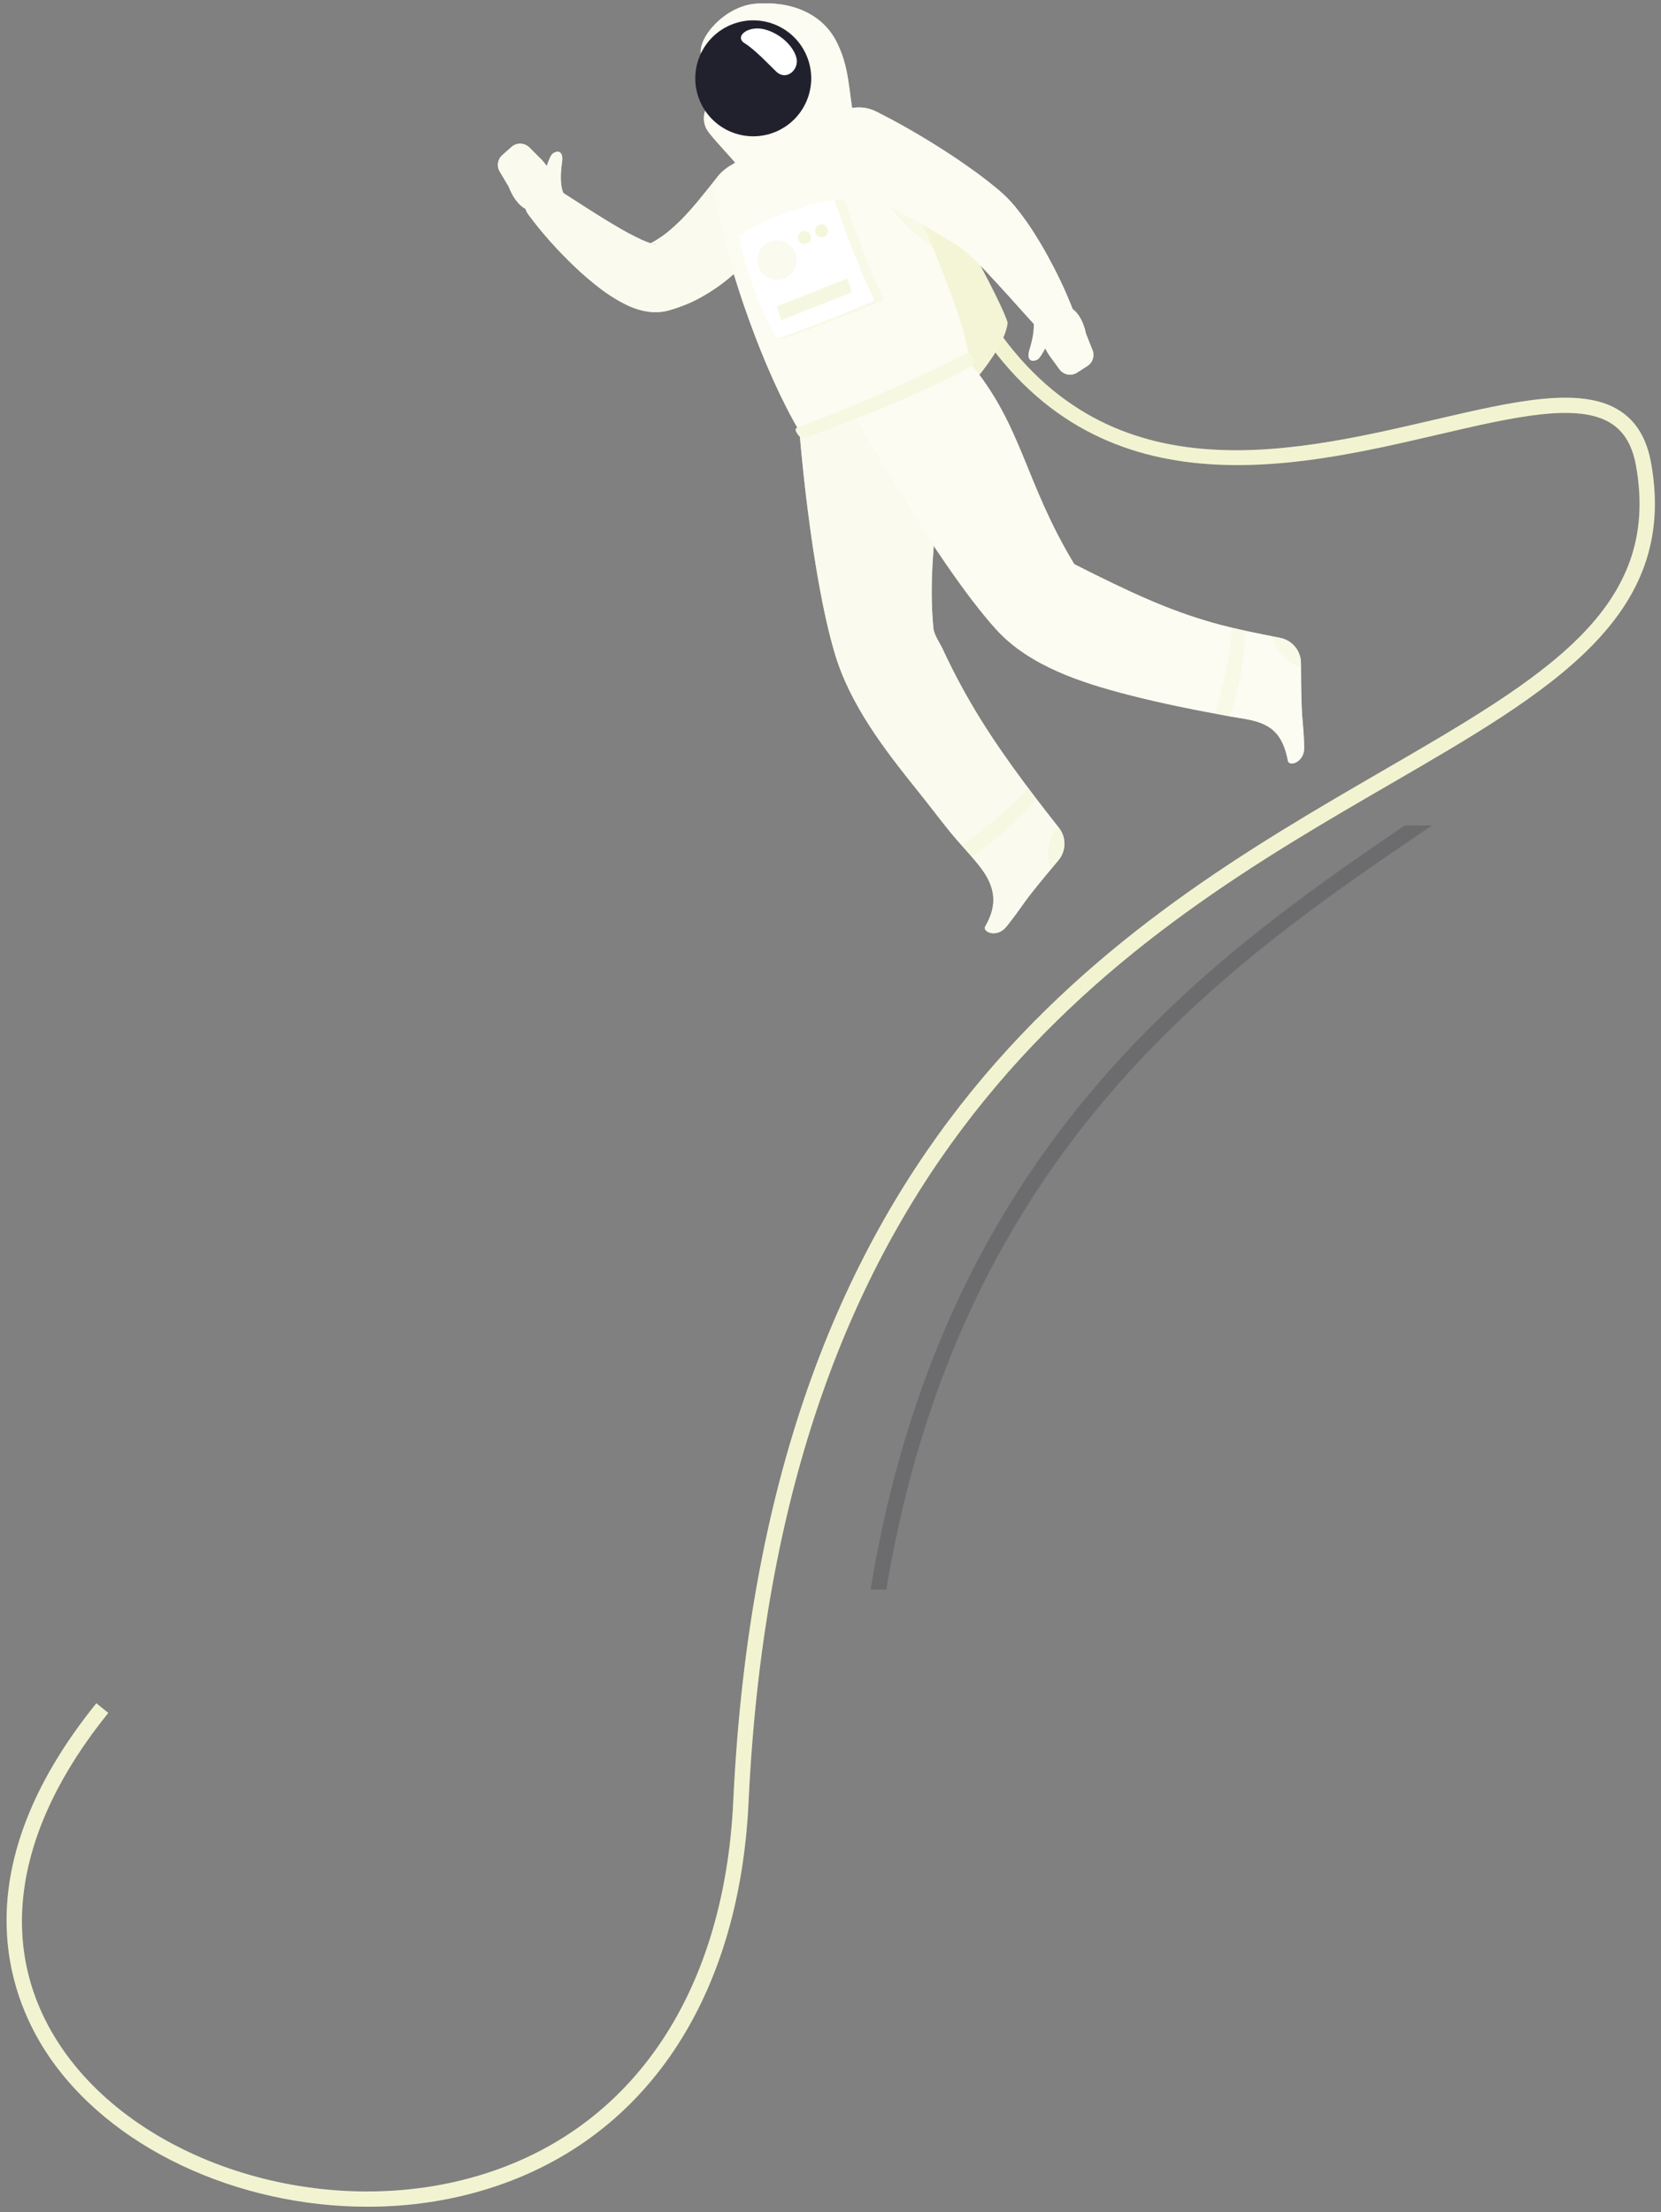<svg width="217" height="289" viewBox="0 0 217 289" fill="none" xmlns="http://www.w3.org/2000/svg">
<rect x="0" y="0" width="217" height="289" fill="#808080" stroke="none"/>
<path opacity="0.2" d="M187.097 107.83C160.207 126 125.397 149.96 115.787 207.64H113.737C123.087 150.66 156.627 126.07 183.527 107.83H187.097Z" fill="#21212E"/>
<path d="M48.019 288.267C31.049 288.268 14.21 280.605 6.033 268.081C0.98 260.342 -4.887 244.131 12.588 222.503L14.144 223.761C1.782 239.06 -0.504 254.411 7.708 266.988C17.702 282.297 41.304 289.994 61.438 284.516C82.066 278.903 94.59 260.959 95.799 235.288C99.934 147.481 146.583 120.433 180.645 100.683C201.807 88.413 217.097 79.547 213.736 60.845C213.27 58.25 212.235 56.457 210.573 55.364C206.22 52.496 197.72 54.478 187.879 56.772C168.573 61.269 142.133 67.429 126.382 40.638L128.106 39.624C143.112 65.147 167.683 59.424 187.425 54.823C197.715 52.427 206.602 50.356 211.673 53.692C213.818 55.104 215.137 57.328 215.705 60.491C219.314 80.573 202.692 90.211 181.648 102.413C147.984 121.932 101.88 148.664 97.796 235.381C96.544 261.977 83.483 280.589 61.962 286.445C57.427 287.679 52.716 288.266 48.019 288.267Z" fill="#EFF1C5"/>
<path opacity="0.2" d="M48.019 288.267C31.049 288.268 14.21 280.605 6.033 268.081C0.98 260.342 -4.887 244.131 12.588 222.503L14.144 223.761C1.782 239.06 -0.504 254.411 7.708 266.988C17.702 282.297 41.304 289.994 61.438 284.516C82.066 278.903 94.59 260.959 95.799 235.288C99.934 147.481 146.583 120.433 180.645 100.683C201.807 88.413 217.097 79.547 213.736 60.845C213.27 58.25 212.235 56.457 210.573 55.364C206.22 52.496 197.72 54.478 187.879 56.772C168.573 61.269 142.133 67.429 126.382 40.638L128.106 39.624C143.112 65.147 167.683 59.424 187.425 54.823C197.715 52.427 206.602 50.356 211.673 53.692C213.818 55.104 215.137 57.328 215.705 60.491C219.314 80.573 202.692 90.211 181.648 102.413C147.984 121.932 101.88 148.664 97.796 235.381C96.544 261.977 83.483 280.589 61.962 286.445C57.427 287.679 52.716 288.266 48.019 288.267Z" fill="white"/>
<path d="M105.758 16.949C112.613 16.824 119.34 19.083 119.34 19.083C119.34 19.083 130.305 37.854 131.642 42.15C131.181 46.39 124.027 53.341 124.027 53.341L105.758 16.949Z" fill="#EFF1C5"/>
<path opacity="0.3" d="M105.758 16.949C112.613 16.824 119.34 19.083 119.34 19.083C119.34 19.083 130.305 37.854 131.642 42.15C131.181 46.39 124.027 53.341 124.027 53.341L105.758 16.949Z" fill="white"/>
<path d="M138.339 108.133C134.203 102.885 130.142 97.539 126.78 91.748C125.94 90.301 125.144 88.827 124.391 87.333C123.963 86.484 123.549 85.628 123.147 84.766C122.796 84.013 122.021 82.904 121.943 82.082C120.742 69.41 125.08 60.082 120.915 49.91L104.444 56.347C104.444 56.347 105.845 74.469 109.042 85.31C111.026 92.036 115.517 97.859 119.845 103.247C121.199 104.933 122.504 106.657 123.855 108.345C125.134 109.943 126.567 111.409 127.849 112.999C129.796 115.412 130.444 117.715 128.964 120.56C128.885 120.712 128.802 120.863 128.717 121.013C128.297 121.754 130.263 122.594 131.498 121.034C133.54 118.453 133.219 118.612 134.96 116.411C136.017 115.075 137.231 113.632 138.279 112.378C139.303 111.155 139.326 109.385 138.339 108.133Z" fill="#EFF1C5"/>
<path opacity="0.7" d="M138.339 108.133C134.203 102.885 130.142 97.539 126.78 91.748C125.94 90.301 125.144 88.827 124.391 87.333C123.963 86.484 123.549 85.628 123.147 84.766C122.796 84.013 122.021 82.904 121.943 82.082C120.742 69.41 125.08 60.082 120.915 49.91L104.444 56.347C104.444 56.347 105.845 74.469 109.042 85.31C111.026 92.036 115.517 97.859 119.845 103.247C121.199 104.933 122.504 106.657 123.855 108.345C125.134 109.943 126.567 111.409 127.849 112.999C129.796 115.412 130.444 117.715 128.964 120.56C128.885 120.712 128.802 120.863 128.717 121.013C128.297 121.754 130.263 122.594 131.498 121.034C133.54 118.453 133.219 118.612 134.96 116.411C136.017 115.075 137.231 113.632 138.279 112.378C139.303 111.155 139.326 109.385 138.339 108.133Z" fill="white"/>
<path opacity="0.3" d="M134.312 102.918C132.107 105.583 127.624 109.04 125.648 110.441C126.078 110.92 126.504 111.409 126.931 111.898C130.999 109.241 134.215 105.794 135.435 104.394C135.058 103.909 134.685 103.413 134.312 102.918Z" fill="#EFF1C5"/>
<path opacity="0.3" d="M138.335 108.135C138.297 108.083 138.257 108.041 138.219 107.99C137.525 108.713 137.036 109.866 136.954 111.16C136.888 112.054 137.038 112.872 137.331 113.511C137.664 113.125 137.975 112.743 138.28 112.38C139.308 111.156 139.322 109.387 138.335 108.135Z" fill="#EFF1C5"/>
<path d="M101.842 28.951C100.119 31.457 98.088 33.927 95.467 36.145C94.166 37.26 92.681 38.269 91.05 39.125C90.227 39.545 89.362 39.909 88.467 40.21L87.792 40.427L87.574 40.495C87.416 40.543 87.257 40.586 87.097 40.624C86.795 40.692 86.492 40.738 86.224 40.76C85.141 40.842 84.356 40.688 83.709 40.527C82.432 40.179 81.579 39.714 80.772 39.263C79.977 38.804 79.279 38.334 78.618 37.849C77.316 36.858 76.138 35.863 75.04 34.801C72.83 32.691 70.87 30.503 69.05 28.066C68.22 26.955 68.448 25.382 69.559 24.553C70.416 23.912 71.549 23.902 72.402 24.441L72.478 24.49C74.838 25.988 77.219 27.568 79.542 28.982C80.715 29.674 81.861 30.37 82.988 30.912C83.542 31.192 84.085 31.447 84.575 31.628C85.052 31.814 85.528 31.92 85.652 31.895C85.704 31.892 85.642 31.821 85.274 31.834C85.185 31.839 85.059 31.851 84.931 31.879C84.857 31.893 84.785 31.912 84.713 31.935C84.644 31.958 84.742 31.916 84.748 31.91L85.079 31.741C85.519 31.517 85.941 31.237 86.369 30.952C87.225 30.373 88.04 29.638 88.872 28.832C90.518 27.197 92.102 25.162 93.774 23.046L93.796 23.017C95.508 20.849 98.654 20.48 100.822 22.192C102.898 23.831 103.315 26.8 101.842 28.951Z" fill="#EFF1C5"/>
<path opacity="0.7" d="M101.842 28.951C100.119 31.457 98.088 33.927 95.467 36.145C94.166 37.26 92.681 38.269 91.05 39.125C90.227 39.545 89.362 39.909 88.467 40.21L87.792 40.427L87.574 40.495C87.416 40.543 87.257 40.586 87.097 40.624C86.795 40.692 86.492 40.738 86.224 40.76C85.141 40.842 84.356 40.688 83.709 40.527C82.432 40.179 81.579 39.714 80.772 39.263C79.977 38.804 79.279 38.334 78.618 37.849C77.316 36.858 76.138 35.863 75.04 34.801C72.83 32.691 70.87 30.503 69.05 28.066C68.22 26.955 68.448 25.382 69.559 24.553C70.416 23.912 71.549 23.902 72.402 24.441L72.478 24.49C74.838 25.988 77.219 27.568 79.542 28.982C80.715 29.674 81.861 30.37 82.988 30.912C83.542 31.192 84.085 31.447 84.575 31.628C85.052 31.814 85.528 31.92 85.652 31.895C85.704 31.892 85.642 31.821 85.274 31.834C85.185 31.839 85.059 31.851 84.931 31.879C84.857 31.893 84.785 31.912 84.713 31.935C84.644 31.958 84.742 31.916 84.748 31.91L85.079 31.741C85.519 31.517 85.941 31.237 86.369 30.952C87.225 30.373 88.04 29.638 88.872 28.832C90.518 27.197 92.102 25.162 93.774 23.046L93.796 23.017C95.508 20.849 98.654 20.48 100.822 22.192C102.898 23.831 103.315 26.8 101.842 28.951Z" fill="white"/>
<path d="M65.285 22.416L66.457 24.382C66.457 24.382 67.352 26.998 69.143 27.482L73.997 25.91L73.754 25.502C73.756 25.503 73.759 25.503 73.761 25.503C73.139 24.556 73.206 22.73 73.425 21.211C73.643 19.692 72.855 19.638 72.273 20.016C71.937 20.234 71.699 20.927 71.426 21.674C71.187 21.345 70.931 21.028 70.642 20.74L69.159 19.263C68.519 18.626 67.494 18.597 66.819 19.197L65.617 20.265C65.005 20.809 64.866 21.712 65.285 22.416Z" fill="#EFF1C5"/>
<path opacity="0.7" d="M65.285 22.416L66.457 24.382C66.457 24.382 67.352 26.998 69.143 27.482L73.997 25.91L73.754 25.502C73.756 25.503 73.759 25.503 73.761 25.503C73.139 24.556 73.206 22.73 73.425 21.211C73.643 19.692 72.855 19.638 72.273 20.016C71.937 20.234 71.699 20.927 71.426 21.674C71.187 21.345 70.931 21.028 70.642 20.74L69.159 19.263C68.519 18.626 67.494 18.597 66.819 19.197L65.617 20.265C65.005 20.809 64.866 21.712 65.285 22.416Z" fill="white"/>
<path d="M110.674 15.224C106.025 16.352 99.638 19.005 95.325 21.692C93.796 22.644 93.033 24.452 93.393 26.217C95.317 35.657 99.707 48.302 104.446 56.346L126.557 47.199C126.709 43.299 121.341 30.679 115.873 18.482C114.891 16.288 113.01 14.658 110.674 15.224Z" fill="#EFF1C5"/>
<path opacity="0.8" d="M110.674 15.224C106.025 16.352 99.638 19.005 95.325 21.692C93.796 22.644 93.033 24.452 93.393 26.217C95.317 35.657 99.707 48.302 104.446 56.346L126.557 47.199C126.709 43.299 121.341 30.679 115.873 18.482C114.891 16.288 113.01 14.658 110.674 15.224Z" fill="white"/>
<path opacity="0.3" d="M119.296 26.214L114.908 24.743C115.89 27.31 119.441 30.564 121.938 32.475C121.115 30.469 120.223 28.372 119.296 26.214Z" fill="#EFF1C5"/>
<path d="M109.217 5.32C107.392 1.839 103.443 0.087 98.701 0.483C94.703 0.817 91.157 4.899 91.578 7.105C91.998 9.311 95.363 10.245 95.972 11.011L93.199 13.021C91.819 14.022 91.549 15.968 92.603 17.308C93.77 18.79 95.306 20.338 96.201 21.431C103.865 21.232 109.533 18.308 111.575 15.495C110.841 11.916 111.032 8.782 109.217 5.32Z" fill="#EFF1C5"/>
<path opacity="0.8" d="M109.217 5.32C107.392 1.839 103.443 0.087 98.701 0.483C94.703 0.817 91.157 4.899 91.578 7.105C91.998 9.311 95.363 10.245 95.972 11.011L93.199 13.021C91.819 14.022 91.549 15.968 92.603 17.308C93.77 18.79 95.306 20.338 96.201 21.431C103.865 21.232 109.533 18.308 111.575 15.495C110.841 11.916 111.032 8.782 109.217 5.32Z" fill="white"/>
<path d="M105.461 7.476C106.983 11.372 105.06 15.764 101.164 17.286C97.268 18.808 92.876 16.885 91.354 12.989C89.832 9.094 91.755 4.701 95.651 3.179C99.546 1.657 103.938 3.581 105.461 7.476Z" fill="#21212E"/>
<path d="M170.388 97.596C170.277 94.307 170.135 94.636 170.039 91.832C169.981 90.129 169.974 88.243 169.963 86.609C169.952 85.014 168.825 83.649 167.262 83.332C165.937 83.063 164.608 82.807 163.285 82.525C161.559 82.157 159.853 81.761 158.158 81.269C156.844 80.887 155.541 80.466 154.253 80.002C152.873 79.505 151.512 78.96 150.164 78.382C148.588 77.706 147.031 76.986 145.486 76.244C143.761 75.416 142.049 74.56 140.343 73.693C133.762 62.798 133.62 55.619 126.557 47.198L111.397 54.056C111.397 54.056 122.536 73.821 130.122 82.201C134.489 87.024 141.34 89.198 147.45 90.776C151.858 91.914 156.328 92.785 160.803 93.607C162.543 93.926 164.434 94.05 165.931 95.089C167.11 95.907 167.72 97.184 168.068 98.541C168.139 98.818 168.199 99.098 168.253 99.38C168.413 100.217 170.456 99.585 170.388 97.596Z" fill="#EFF1C5"/>
<path opacity="0.8" d="M170.388 97.596C170.277 94.307 170.135 94.636 170.039 91.832C169.981 90.129 169.974 88.243 169.963 86.609C169.952 85.014 168.825 83.649 167.262 83.332C165.937 83.063 164.608 82.807 163.285 82.525C161.559 82.157 159.853 81.761 158.158 81.269C156.844 80.887 155.541 80.466 154.253 80.002C152.873 79.505 151.512 78.96 150.164 78.382C148.588 77.706 147.031 76.986 145.486 76.244C143.761 75.416 142.049 74.56 140.343 73.693C133.762 62.798 133.62 55.619 126.557 47.198L111.397 54.056C111.397 54.056 122.536 73.821 130.122 82.201C134.489 87.024 141.34 89.198 147.45 90.776C151.858 91.914 156.328 92.785 160.803 93.607C162.543 93.926 164.434 94.05 165.931 95.089C167.11 95.907 167.72 97.184 168.068 98.541C168.139 98.818 168.199 99.098 168.253 99.38C168.413 100.217 170.456 99.585 170.388 97.596Z" fill="white"/>
<path opacity="0.3" d="M162.7 82.4C162.103 82.269 161.497 82.135 160.894 81.992C160.941 85.445 159.322 91.409 158.727 93.216C159.358 93.335 159.998 93.457 160.629 93.577C162.384 88.832 162.66 83.809 162.7 82.4Z" fill="#EFF1C5"/>
<path opacity="0.3" d="M169.961 86.61C169.95 85.011 168.827 83.649 167.267 83.329C166.953 83.265 166.629 83.197 166.313 83.143C166.379 84.083 166.963 85.174 167.941 86.04C168.582 86.618 169.307 87.002 169.973 87.183C169.963 86.984 169.962 86.797 169.961 86.61Z" fill="#EFF1C5"/>
<path d="M104.046 7.54C104.451 9.056 102.754 10.65 101.396 9.339C100.294 8.275 98.634 6.493 97.279 5.646C95.887 4.775 97.743 3.259 99.929 3.847C101.97 4.397 103.641 6.023 104.046 7.54Z" fill="white"/>
<path d="M104.161 55.86C103.456 56.12 104.744 57.316 104.744 57.316C104.744 57.316 118.714 52.529 127.239 47.6C127.311 46.569 126.561 46.022 126.561 46.022C126.561 46.022 116.189 51.426 104.161 55.86Z" fill="#EFF1C5"/>
<path opacity="0.5" d="M104.161 55.86C103.456 56.12 104.744 57.316 104.744 57.316C104.744 57.316 118.714 52.529 127.239 47.6C127.311 46.569 126.561 46.022 126.561 46.022C126.561 46.022 116.189 51.426 104.161 55.86Z" fill="white"/>
<path d="M114.46 14.563C117.218 15.956 119.814 17.431 122.407 19.064C123.698 19.877 124.983 20.712 126.249 21.613C127.525 22.496 128.784 23.427 130.047 24.475L130.521 24.863L131.112 25.396C131.532 25.766 131.84 26.107 132.149 26.447C132.473 26.798 132.74 27.136 133.003 27.473C133.276 27.812 133.535 28.149 133.768 28.481C134.757 29.809 135.563 31.16 136.354 32.5C137.891 35.217 139.222 37.93 140.32 40.849C140.81 42.151 140.152 43.603 138.849 44.094C137.871 44.462 136.807 44.182 136.131 43.468L136.082 43.414C134.073 41.286 132.146 39.041 130.207 36.956C128.31 34.877 126.295 32.743 124.67 31.815C122.4 30.399 119.872 28.993 117.36 27.608L109.797 23.41L109.778 23.4C107.363 22.06 106.492 19.016 107.832 16.601C109.141 14.246 112.077 13.363 114.46 14.563Z" fill="#EFF1C5"/>
<path opacity="0.8" d="M114.46 14.563C117.218 15.956 119.814 17.431 122.407 19.064C123.698 19.877 124.983 20.712 126.249 21.613C127.525 22.496 128.784 23.427 130.047 24.475L130.521 24.863L131.112 25.396C131.532 25.766 131.84 26.107 132.149 26.447C132.473 26.798 132.74 27.136 133.003 27.473C133.276 27.812 133.535 28.149 133.768 28.481C134.757 29.809 135.563 31.16 136.354 32.5C137.891 35.217 139.222 37.93 140.32 40.849C140.81 42.151 140.152 43.603 138.849 44.094C137.871 44.462 136.807 44.182 136.131 43.468L136.082 43.414C134.073 41.286 132.146 39.041 130.207 36.956C128.31 34.877 126.295 32.743 124.67 31.815C122.4 30.399 119.872 28.993 117.36 27.608L109.797 23.41L109.778 23.4C107.363 22.06 106.492 19.016 107.832 16.601C109.141 14.246 112.077 13.363 114.46 14.563Z" fill="white"/>
<path d="M142.733 45.738L141.884 43.613C141.884 43.613 141.41 40.889 139.717 40.13L134.677 40.922L134.853 41.363C134.851 41.362 134.849 41.361 134.846 41.361C135.312 42.393 134.959 44.187 134.505 45.652C134.051 47.118 134.821 47.295 135.455 47.013C135.821 46.85 136.165 46.203 136.551 45.508C136.736 45.871 136.939 46.224 137.179 46.553L138.412 48.244C138.944 48.973 139.952 49.163 140.713 48.676L142.067 47.809C142.758 47.368 143.038 46.499 142.733 45.738Z" fill="#EFF1C5"/>
<path opacity="0.8" d="M142.733 45.738L141.884 43.613C141.884 43.613 141.41 40.889 139.717 40.13L134.677 40.922L134.853 41.363C134.851 41.362 134.849 41.361 134.846 41.361C135.312 42.393 134.959 44.187 134.505 45.652C134.051 47.118 134.821 47.295 135.455 47.013C135.821 46.85 136.165 46.203 136.551 45.508C136.736 45.871 136.939 46.224 137.179 46.553L138.412 48.244C138.944 48.973 139.952 49.163 140.713 48.676L142.067 47.809C142.758 47.368 143.038 46.499 142.733 45.738Z" fill="white"/>
<path opacity="0.3" d="M110.236 26.057L109.017 26.156L101.532 44.24C101.972 44.27 102.376 44.233 102.75 44.141C102.75 44.141 112.51 40.504 115.464 39.171C113.476 35.051 110.236 26.057 110.236 26.057Z" fill="#EFF1C5"/>
<path d="M96.568 30.802C96.985 34.059 99.427 40.981 101.533 44.24C105.188 42.98 111.293 40.603 114.247 39.27C112.258 35.151 110.164 29.475 109.018 26.157C105.869 26.366 99.006 28.951 96.568 30.802Z" fill="white"/>
<path opacity="0.3" d="M104 34.713C103.592 36.078 102.154 36.853 100.79 36.444C99.426 36.035 98.65 34.598 99.059 33.234C99.468 31.869 100.905 31.094 102.269 31.503C103.633 31.911 104.408 33.348 104 34.713Z" fill="#EFF1C5"/>
<path opacity="0.6" d="M105.913 31.268C105.779 31.715 105.308 31.969 104.861 31.835C104.414 31.701 104.16 31.23 104.293 30.783C104.427 30.336 104.898 30.082 105.345 30.216C105.793 30.349 106.047 30.82 105.913 31.268Z" fill="#EFF1C5"/>
<path opacity="0.6" d="M108.145 30.399C108.011 30.846 107.54 31.1 107.093 30.966C106.646 30.832 106.392 30.361 106.526 29.914C106.66 29.467 107.131 29.213 107.578 29.347C108.025 29.481 108.279 29.952 108.145 30.399Z" fill="#EFF1C5"/>
<path opacity="0.5" d="M111.291 38.187L102.044 41.841L101.485 40.023L110.732 36.368L111.291 38.187Z" fill="#EFF1C5"/>
</svg>
